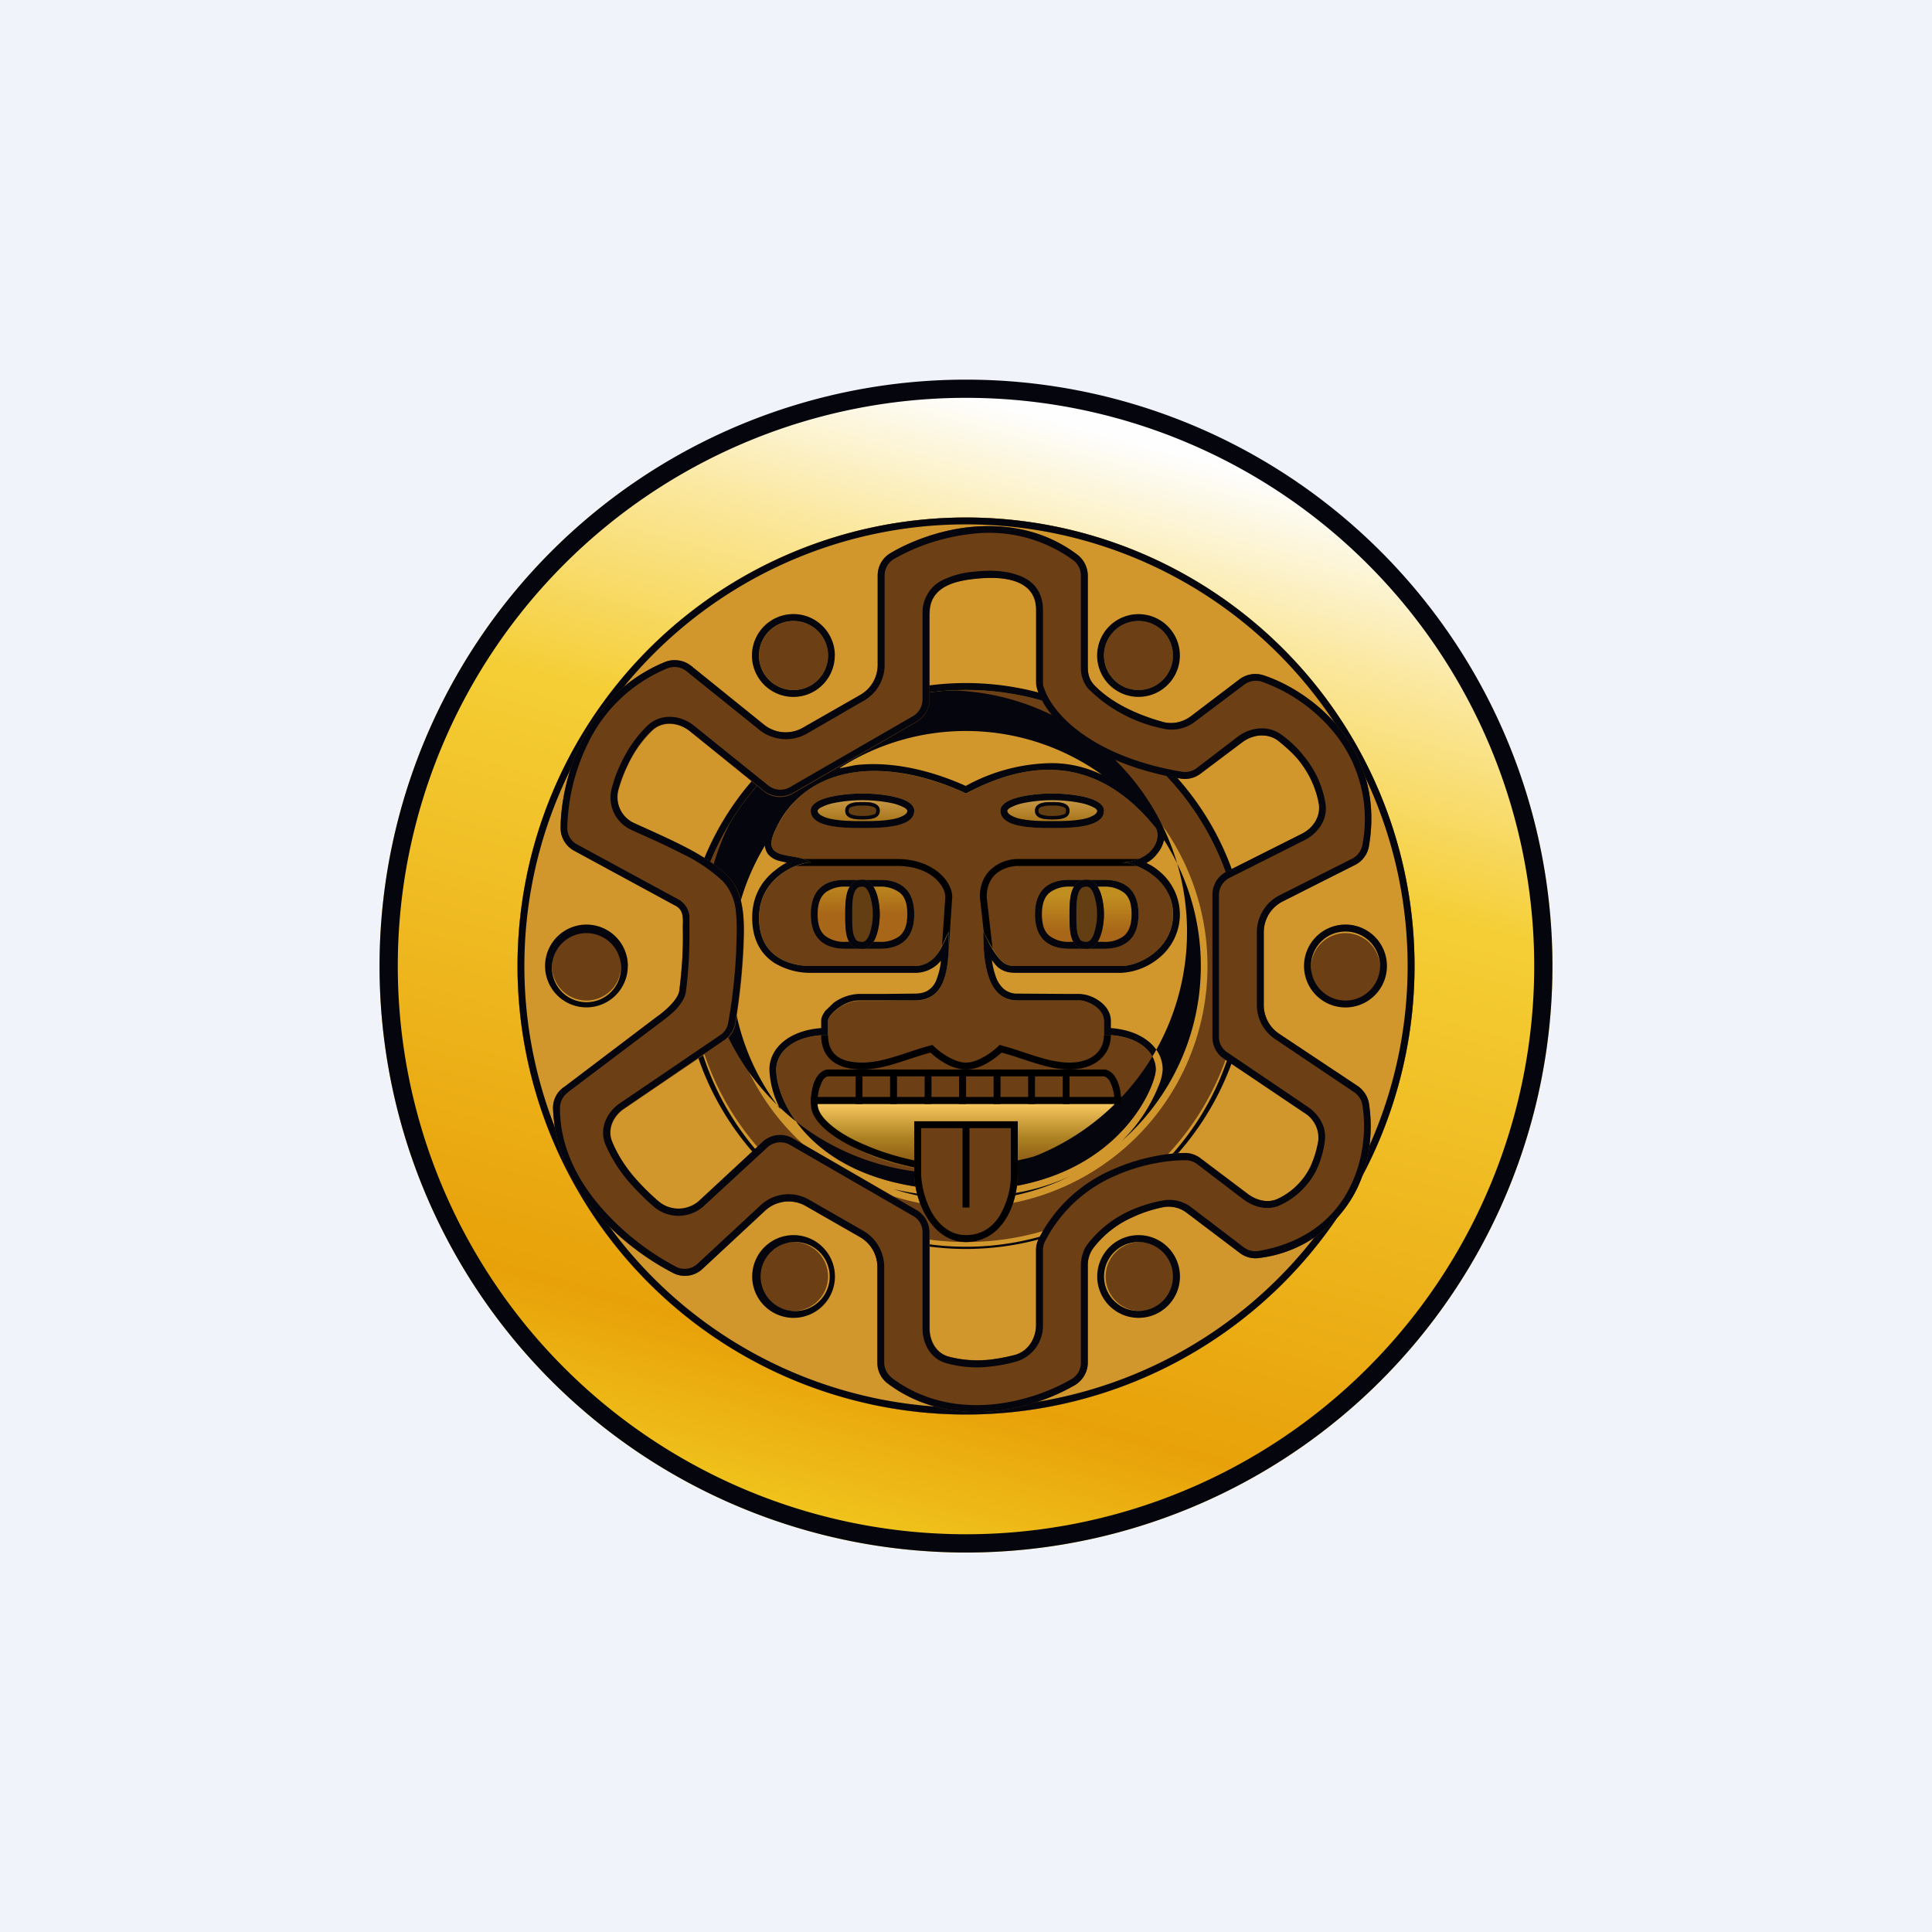 <svg xmlns="http://www.w3.org/2000/svg" width="24" height="24" fill="none" viewBox="0 0 24 24"><rect x="0" y="0" width="24" height="24" fill="#333333" stroke="none"/><g clip-path="url(#a)"><path fill="#F0F3FA" d="M0 0h24v24H0z"/><path fill="url(#b)" d="M12 19.286a7.285 7.285 0 1 0 0-14.57 7.285 7.285 0 0 0 0 14.57"/><path fill="#05050D" fill-rule="evenodd" d="M12 19.059a7.058 7.058 0 1 0 0-14.117 7.058 7.058 0 0 0 0 14.117m0 .227a7.285 7.285 0 1 0 0-14.57 7.285 7.285 0 0 0 0 14.57" clip-rule="evenodd"/><path fill="#6C3F15" d="M12 17.572a5.571 5.571 0 1 0 0-11.143 5.571 5.571 0 0 0 0 11.143"/><path fill="url(#c)" d="M13.929 13.714h-3.857c0 .215.642.857 1.928.857 1.029 0 1.929-.642 1.929-.857"/><path fill="#000" fill-rule="evenodd" d="M10.286 13.371s-.03 0-.064.047a.55.55 0 0 0-.065.296c0 .073.043.154.15.249.107.094.257.184.442.261.364.159.835.262 1.251.262s.887-.103 1.252-.258c.184-.085.334-.17.441-.265.103-.095.15-.176.15-.249a.55.55 0 0 0-.064-.296c-.035-.042-.06-.047-.065-.047zm0-.085c-.073 0-.214.085-.214.428 0 .429 1.071.857 1.928.857s1.929-.428 1.929-.857c0-.343-.142-.428-.215-.428z" clip-rule="evenodd"/><path fill="url(#d)" d="M10.072 10.071c0-.171.428-.214.642-.214s.643.043.643.214c0 .215-.428.215-.643.215-.214 0-.643 0-.643-.215"/><path fill="#05050D" fill-rule="evenodd" d="M10.157 10.071q-.002.025.034.052a.4.4 0 0 0 .138.051c.128.026.278.026.385.026s.258 0 .386-.026a.4.4 0 0 0 .137-.051c.026-.018.034-.035.034-.052 0 0 0-.013-.03-.034a.6.6 0 0 0-.145-.056 1.8 1.8 0 0 0-.763 0 .6.6 0 0 0-.146.056c-.03.021-.03.034-.03.034m.557-.214c-.214 0-.643.043-.643.214 0 .215.43.215.643.215.215 0 .643 0 .643-.215 0-.171-.428-.214-.643-.214" clip-rule="evenodd"/><path fill="#633E12" d="M10.5 10.072c0-.108.141-.108.214-.108s.215 0 .215.107c0 .108-.142.108-.215.108s-.214 0-.214-.107"/><path fill="#05050D" fill-rule="evenodd" d="M10.556 10.037c-.009.009-.013.017-.013.034s.004.026.013.035a.1.1 0 0 0 .038.017.4.4 0 0 0 .12.013c.039 0 .086 0 .12-.013a.1.1 0 0 0 .043-.017l.009-.034c0-.018-.005-.026-.013-.035a.1.1 0 0 0-.039-.017c-.034-.013-.085-.013-.12-.013-.038 0-.085 0-.12.013a.1.1 0 0 0-.043.017zm.158-.073c-.073 0-.214 0-.214.107 0 .108.141.108.214.108s.215 0 .215-.107c0-.108-.142-.108-.215-.108" clip-rule="evenodd"/><path fill="url(#e)" d="M12.429 10.071c0-.171.428-.214.642-.214s.643.043.643.214c0 .215-.428.215-.643.215-.214 0-.643 0-.643-.215"/><path fill="#05050D" fill-rule="evenodd" d="M12.514 10.071q-.002.025.035.052a.4.4 0 0 0 .137.051c.128.026.278.026.385.026s.258 0 .386-.026a.4.4 0 0 0 .137-.051q.037-.027.035-.052s0-.013-.03-.034a.6.6 0 0 0-.146-.056 1.8 1.8 0 0 0-.763 0 .6.6 0 0 0-.146.056c-.03.021-.03.034-.03.034m.557-.214c-.214 0-.643.043-.643.214 0 .215.429.215.643.215s.643 0 .643-.215c0-.171-.428-.214-.643-.214" clip-rule="evenodd"/><path fill="#633E12" d="M12.857 10.072c0-.108.142-.108.215-.108.072 0 .214 0 .214.107 0 .108-.142.108-.214.108s-.215 0-.215-.107"/><path fill="#05050D" fill-rule="evenodd" d="M12.913 10.037c-.009.009-.013.017-.013.034s.004.026.013.035a.1.1 0 0 0 .038.017.4.4 0 0 0 .12.013c.039 0 .086 0 .12-.013a.1.1 0 0 0 .043-.017l.009-.034c0-.018-.004-.026-.013-.035a.1.1 0 0 0-.039-.017c-.034-.013-.085-.013-.12-.013-.038 0-.085 0-.12.013a.1.1 0 0 0-.042.017zm.159-.073c-.073 0-.215 0-.215.107 0 .108.142.108.215.108.072 0 .214 0 .214-.107 0-.108-.142-.108-.214-.108" clip-rule="evenodd"/><path fill="#000" d="M11.143 10.757H9.857v-.086h1.286c.441 0 .686.27.686.472l-.043.643H11.7l.043-.643c0-.142-.184-.386-.6-.386m1.208.009a.5.5 0 0 1 .292-.095h1.5v.086h-1.5a.46.46 0 0 0-.244.077c-.077.056-.142.15-.142.309l.086.754h-.086l-.085-.754c0-.184.077-.305.18-.377"/><path fill="#D2972C" d="M12 15a3 3 0 1 0 0-6 3 3 0 0 0 0 6m0-5.143c.54-.283 1.5-.643 2.357.429.077.141-.06.428-.428.428.214 0 .642.219.642.643S14.16 12 13.93 12h-1.286c-.154 0-.214 0-.429-.429 0 .429.06.858.429.858h.771c.077 0 .3.085.3.257v.171c.429 0 .643.214.643.429 0 .214-.51 1.5-2.357 1.5s-2.357-1.072-2.357-1.5c0-.215.214-.429.643-.429v-.176c0-.072.197-.248.381-.248h.309l.381-.004c.386 0 .429-.352.429-.858l-.043.086c-.064.15-.15.343-.386.343h-1.286c-.231 0-.642-.09-.642-.6 0-.506.488-.686.642-.686-.072-.043-.162-.06-.248-.077-.18-.03-.326-.06-.18-.351.428-.857 1.431-.853 2.357-.429"/><path fill="#05050D" fill-rule="evenodd" d="M14.357 10.286C13.5 9.214 12.54 9.574 12 9.856c-.647-.3-1.333-.385-1.834-.12a1.2 1.2 0 0 0-.523.55c-.146.29 0 .32.18.35l.094.018c.052.013.107.03.155.06a.5.5 0 0 0-.155.03c-.201.073-.488.266-.488.656 0 .51.411.6.643.6h1.285c.184 0 .279-.12.343-.24a2 2 0 0 0 .086-.189v.21c-.017.39-.099.647-.429.647h-.69c-.184 0-.381.18-.381.253v.176c-.429 0-.643.214-.643.429 0 .428.51 1.5 2.357 1.5s2.357-1.286 2.357-1.5c0-.215-.214-.43-.643-.43v-.17c0-.172-.223-.258-.3-.258h-.771c-.313 0-.403-.308-.424-.664a4 4 0 0 1-.005-.193l.086.172c.15.257.214.257.343.257h1.286c.231 0 .643-.219.643-.643 0-.304-.223-.502-.43-.591a.6.6 0 0 0-.213-.052.5.5 0 0 0 .214-.043c.206-.081.274-.274.214-.385m-.111.432a.4.4 0 0 0 .128-.111.4.4 0 0 0 .086-.171 2.9 2.9 0 0 1-.527 3.74c.213-.208.376-.461.48-.74a.6.6 0 0 0 .03-.15c0-.266-.244-.485-.643-.515v-.086c0-.128-.086-.214-.159-.261a.46.46 0 0 0-.227-.077h-.137l-.634-.004a.26.26 0 0 1-.171-.056.36.36 0 0 1-.103-.159 1 1 0 0 1-.047-.201q.036.052.072.086c.086.072.172.072.245.072h1.29a.8.8 0 0 0 .463-.18.7.7 0 0 0 .265-.548.7.7 0 0 0-.274-.549.6.6 0 0 0-.137-.085zm-.952 3.892c-.338.158-.763.261-1.294.261a4 4 0 0 1-.896-.098c.724.233 1.51.175 2.19-.163M9.7 13.787a1.1 1.1 0 0 1-.142-.502c0-.265.244-.484.643-.514v-.09c0-.03.009-.051.017-.068q.015-.03.034-.056l.103-.099a.57.57 0 0 1 .313-.111h.309l.381-.004c.086 0 .142-.018.18-.047a.26.26 0 0 0 .099-.138.8.8 0 0 0 .051-.223l-.008.009a.41.41 0 0 1-.322.141h-1.285a.86.86 0 0 1-.455-.124c-.158-.103-.274-.278-.274-.561 0-.287.137-.48.3-.6.043-.035.086-.06.128-.086a1 1 0 0 1-.098-.021.27.27 0 0 1-.129-.077.2.2 0 0 1-.043-.112 2.9 2.9 0 0 0 .198 3.283m.732-4.243.193-.039c.429-.051.913.052 1.372.258.327-.181.693-.278 1.067-.283.201 0 .416.043.626.145a2.9 2.9 0 0 0-3.258-.085zm3.995.686.004.008a3 3 0 1 1-.004-.008" clip-rule="evenodd"/><path fill="#D2972C" fill-rule="evenodd" d="M12 15.429a3.429 3.429 0 1 0 0-6.858 3.429 3.429 0 0 0 0 6.858m0 2.143a5.571 5.571 0 1 0 0-11.143 5.571 5.571 0 0 0 0 11.143m-1.714-9.429a.428.428 0 1 1-.857 0 .428.428 0 0 1 .857 0m3.857.429a.429.429 0 1 0 0-.858.429.429 0 0 0 0 .858m3 3.428a.429.429 0 1 1-.857 0 .429.429 0 0 1 .857 0m-9.857.429a.428.428 0 1 0 0-.857.428.428 0 0 0 0 .857m3 3.428a.428.428 0 1 1-.857 0 .428.428 0 0 1 .857 0m3.857.429a.429.429 0 1 0 0-.857.429.429 0 0 0 0 .857" clip-rule="evenodd"/><path fill="#05050D" fill-rule="evenodd" d="M15.514 12a3.515 3.515 0 1 1-7.03 0 3.515 3.515 0 0 1 7.03 0M12 17.486a5.486 5.486 0 1 0 0-10.972 5.486 5.486 0 0 0 0 10.972M10.37 8.143a.514.514 0 1 1-1.029 0 .514.514 0 0 1 1.03 0m4.286 0a.514.514 0 1 1-1.028 0 .514.514 0 0 1 1.028 0M17.229 12a.514.514 0 1 1-1.03 0 .514.514 0 0 1 1.03 0m-9.43 0a.514.514 0 1 1-1.028 0A.514.514 0 0 1 7.8 12m2.572 3.857a.514.514 0 1 1-1.028 0 .514.514 0 0 1 1.028 0m4.286 0a.514.514 0 1 1-1.028 0 .514.514 0 0 1 1.028 0M15.428 12a3.429 3.429 0 1 1-6.857 0 3.429 3.429 0 0 1 6.858 0m2.143 0a5.571 5.571 0 1 1-11.143 0 5.571 5.571 0 0 1 11.143 0M9.857 8.572a.429.429 0 1 0 0-.858.429.429 0 0 0 0 .858m4.714-.429a.428.428 0 1 1-.857 0 .428.428 0 0 1 .857 0m2.143 4.286a.428.428 0 1 0 0-.857.428.428 0 0 0 0 .857m-9-.429a.429.429 0 1 1-.857 0 .429.429 0 0 1 .857 0m2.143 4.286a.429.429 0 1 0 0-.857.429.429 0 0 0 0 .857m4.714-.429a.428.428 0 1 1-.856 0 .428.428 0 0 1 .856 0" clip-rule="evenodd"/><path fill="#6C3F15" d="M11.546 7.62V8.69a.32.32 0 0 1-.163.279l-1.53.887a.32.32 0 0 1-.364-.026l-.917-.746c-.142-.111-.339-.128-.468-.008a1.5 1.5 0 0 0-.304.428c-.051.108-.086.21-.116.309a.36.36 0 0 0 .202.42c.403.184.883.373 1.161.656.223.223.202.63.189.913a8 8 0 0 1-.099.912.32.32 0 0 1-.137.215l-1.243.844c-.137.09-.214.257-.15.412.069.175.185.342.322.492q.123.138.265.257a.386.386 0 0 0 .515-.03l.771-.715a.32.32 0 0 1 .377-.043l1.53.883a.32.32 0 0 1 .163.278v1.196c0 .154.082.304.231.347.172.047.343.056.523.039.107-.013.215-.035.309-.06.163-.047.257-.206.257-.373v-.93c0-.047.017-.099.039-.141.195-.384.518-.687.912-.858.285-.129.593-.199.905-.205a.32.32 0 0 1 .193.068l.591.446c.107.077.244.111.364.056a.85.85 0 0 0 .408-.399c.051-.107.085-.223.098-.33.017-.137-.056-.261-.171-.343l-1.008-.673a.32.32 0 0 1-.14-.265v-1.766c0-.12.068-.232.175-.287l.938-.472c.137-.068.232-.205.215-.36a1.2 1.2 0 0 0-.258-.557 1.7 1.7 0 0 0-.257-.244c-.128-.094-.308-.077-.437.021l-.514.39a.32.32 0 0 1-.249.065c-1.114-.189-1.658-.729-1.782-1.102a.3.3 0 0 1-.018-.098v-.9c0-.399-.458-.416-.754-.386-.266.03-.57.107-.57.433zm.501-1.072c.416-.043.904.017 1.337.343a.33.33 0 0 1 .129.257v1.14c0 .077.017.15.069.21.12.133.377.335.87.472.12.03.244 0 .342-.073l.609-.463a.33.33 0 0 1 .3-.043c.261.086.634.292.917.634.296.356.493.853.386 1.483a.32.32 0 0 1-.172.236l-.9.454a.43.43 0 0 0-.235.382v.9a.43.43 0 0 0 .188.36l.986.656c.069.05.12.128.133.214.043.274.034.685-.154 1.067a1.56 1.56 0 0 1-1.2.849.32.32 0 0 1-.249-.06l-.652-.493a.37.37 0 0 0-.295-.078c-.112.022-.245.06-.373.12a1.25 1.25 0 0 0-.506.395.36.36 0 0 0-.064.214v1.204c0 .112-.06.215-.154.275a2.55 2.55 0 0 1-.99.325c-.416.043-.909-.017-1.342-.342a.32.32 0 0 1-.128-.258v-1.187a.43.43 0 0 0-.215-.373l-.672-.385a.43.43 0 0 0-.506.055l-.784.729a.32.32 0 0 1-.36.047 3.3 3.3 0 0 1-.918-.707 2.03 2.03 0 0 1-.574-1.341.31.31 0 0 1 .142-.266l1.131-.857c.099-.069.279-.215.296-.339.025-.24.051-.489.043-.733 0-.128.025-.257-.086-.317l-1.264-.686a.32.32 0 0 1-.168-.282c0-.262.065-.665.249-1.055a1.98 1.98 0 0 1 1.046-1.007.33.33 0 0 1 .321.043l.913.737a.43.43 0 0 0 .484.034l.712-.407a.43.43 0 0 0 .214-.373v-1.11c0-.111.056-.214.154-.274.214-.129.579-.283.986-.326z"/><path fill="#05050D" fill-rule="evenodd" d="M7.059 13.568a.24.24 0 0 0-.103.197c0 .519.257.96.557 1.286.253.279.554.51.887.686.086.043.193.03.266-.039l.78-.724a.51.51 0 0 1 .608-.069l.673.386a.52.52 0 0 1 .257.45v1.187c0 .073.039.142.095.189.411.308.878.368 1.277.326.398-.043.75-.189.956-.313a.23.23 0 0 0 .115-.202v-1.204c0-.086.022-.184.077-.261a1.4 1.4 0 0 1 .545-.429c.137-.06.27-.099.39-.12a.45.45 0 0 1 .368.09l.647.493a.24.24 0 0 0 .18.043c.6-.103.96-.429 1.14-.802.18-.364.193-.754.15-1.011a.24.24 0 0 0-.102-.159l-.982-.66a.51.51 0 0 1-.227-.428v-.9c0-.193.111-.373.283-.459l.9-.454a.24.24 0 0 0 .128-.171 1.7 1.7 0 0 0-.368-1.415 2.04 2.04 0 0 0-.883-.613.24.24 0 0 0-.214.035l-.609.458a.48.48 0 0 1-.42.086 1.83 1.83 0 0 1-.913-.493.4.4 0 0 1-.09-.266v-1.14a.24.24 0 0 0-.094-.188 1.77 1.77 0 0 0-1.277-.326 2.5 2.5 0 0 0-.956.313.24.24 0 0 0-.111.201v1.115c0 .18-.099.351-.258.441l-.71.411a.53.53 0 0 1-.58-.042L8.53 8.34a.24.24 0 0 0-.236-.039c-.447.183-.807.53-1.007.969a2.5 2.5 0 0 0-.24 1.016.23.23 0 0 0 .124.205l1.264.686a.27.27 0 0 1 .129.197v.197a5.4 5.4 0 0 1-.043.746.3.3 0 0 1-.051.128.6.6 0 0 1-.086.108 2 2 0 0 1-.193.158l-1.136.857zm1.084-.925c.099-.069.279-.215.296-.339a5 5 0 0 0 .043-.801c.004-.103.008-.197-.086-.249l-1.264-.686a.32.32 0 0 1-.168-.282c0-.262.065-.665.249-1.055a1.98 1.98 0 0 1 1.046-1.007.33.33 0 0 1 .321.043l.913.737a.43.43 0 0 0 .484.034l.712-.407a.43.43 0 0 0 .214-.373v-1.11c0-.111.056-.214.154-.274.214-.129.579-.283.986-.326.42-.043.909.017 1.341.343a.33.33 0 0 1 .129.257v1.14c0 .077.017.15.069.21.12.133.377.335.87.472.12.03.244 0 .342-.073l.609-.463a.33.33 0 0 1 .3-.043c.261.086.634.292.917.634.296.356.493.853.386 1.483a.32.32 0 0 1-.172.236l-.9.454a.43.43 0 0 0-.235.382v.9a.43.43 0 0 0 .188.36l.986.656c.069.05.12.128.133.214.043.274.034.685-.154 1.067a1.56 1.56 0 0 1-1.2.849.32.32 0 0 1-.249-.06l-.652-.493a.37.37 0 0 0-.295-.078c-.112.022-.245.06-.373.12a1.25 1.25 0 0 0-.506.395.36.36 0 0 0-.064.214v1.204c0 .112-.06.215-.154.275a2.55 2.55 0 0 1-.99.325c-.416.043-.909-.017-1.342-.342a.32.32 0 0 1-.128-.258v-1.187a.43.43 0 0 0-.215-.373l-.672-.385a.43.43 0 0 0-.506.055l-.784.729a.32.32 0 0 1-.36.047 3.3 3.3 0 0 1-.918-.707 2.03 2.03 0 0 1-.574-1.341.31.31 0 0 1 .142-.266zM11.46 8.69V7.62a.45.45 0 0 1 .227-.403 1.1 1.1 0 0 1 .42-.116c.15-.017.356-.021.523.039a.48.48 0 0 1 .231.145c.06.078.095.172.095.288v.9c0 .025 0 .051.013.072.107.335.617.858 1.714 1.042a.24.24 0 0 0 .18-.043l.514-.394c.154-.116.377-.146.544-.022.095.069.19.155.27.257.13.155.236.356.275.6.03.202-.099.369-.257.45l-.939.472a.24.24 0 0 0-.128.214v1.757c0 .086.042.155.107.197l1.002.678c.133.09.232.248.206.424a1.2 1.2 0 0 1-.103.356.95.95 0 0 1-.45.437c-.154.073-.325.025-.45-.065l-.591-.45a.24.24 0 0 0-.141-.042c-.215 0-.54.047-.866.192a1.76 1.76 0 0 0-.874.815.24.24 0 0 0-.026.107v.93a.464.464 0 0 1-.322.454c-.103.03-.214.052-.325.064a1.4 1.4 0 0 1-.557-.042c-.198-.056-.292-.249-.292-.429v-1.2a.23.23 0 0 0-.12-.201l-1.53-.883a.24.24 0 0 0-.278.034l-.772.712a.47.47 0 0 1-.626.034 3 3 0 0 1-.274-.266 1.8 1.8 0 0 1-.338-.514c-.086-.202.021-.412.184-.519l1.243-.844a.23.23 0 0 0 .098-.159c.043-.227.086-.578.099-.9v-.021c.004-.137.013-.296-.004-.441a.64.64 0 0 0-.159-.386 2 2 0 0 0-.514-.347 8 8 0 0 0-.433-.206l-.189-.086a.44.44 0 0 1-.248-.518 1.7 1.7 0 0 1 .12-.322c.077-.163.184-.321.325-.458.168-.159.416-.129.575 0l.925.745a.24.24 0 0 0 .266.022l1.53-.883a.24.24 0 0 0 .12-.206m.086 0V7.62c0-.326.304-.403.57-.429.3-.034.754-.017.754.386v.896a.3.3 0 0 0 .017.098c.124.377.665.913 1.783 1.102a.32.32 0 0 0 .244-.065l.515-.385c.133-.099.308-.12.441-.026.086.068.176.146.257.24.12.15.219.334.257.561.017.155-.077.292-.214.36l-.939.472a.32.32 0 0 0-.17.287v1.766c0 .107.05.205.136.265l1.007.678a.36.36 0 0 1 .172.342 1.3 1.3 0 0 1-.099.326.86.86 0 0 1-.407.399c-.12.055-.257.021-.364-.056l-.592-.446a.32.32 0 0 0-.192-.068c-.223 0-.566.055-.9.205-.397.17-.722.473-.918.857a.3.3 0 0 0-.034.142v.93c0 .171-.098.326-.257.373a2.4 2.4 0 0 1-.313.06 1.4 1.4 0 0 1-.523-.039c-.15-.043-.231-.193-.231-.347v-1.2a.32.32 0 0 0-.163-.274l-1.53-.887a.32.32 0 0 0-.381.042l-.772.716a.386.386 0 0 1-.51.03 3 3 0 0 1-.266-.257 1.7 1.7 0 0 1-.321-.493c-.064-.154.013-.321.15-.411l1.243-.849a.32.32 0 0 0 .137-.214q.076-.465.099-.934c.012-.279.03-.669-.189-.887-.236-.24-.617-.412-.973-.575l-.188-.085a.356.356 0 0 1-.202-.416q.039-.15.116-.305c.073-.158.171-.308.304-.432.129-.125.326-.103.467.008l.922.742c.107.081.248.09.364.025l1.53-.883a.32.32 0 0 0 .163-.278z" clip-rule="evenodd"/><path fill="url(#f)" d="M10.072 11.357c0-.343.214-.428.428-.428h.429c.214 0 .428.085.428.428s-.214.429-.428.429H10.5c-.214 0-.428-.086-.428-.429"/><path fill="#05050D" fill-rule="evenodd" d="M10.26 11.083c-.056.043-.103.12-.103.274s.043.232.103.275c.07.048.155.072.24.068h.429c.085.005.17-.02.24-.068.055-.043.102-.12.102-.275 0-.154-.042-.231-.102-.274a.4.4 0 0 0-.24-.069H10.5a.4.4 0 0 0-.24.069m.24-.154c-.214 0-.428.085-.428.428s.214.429.428.429h.429c.214 0 .428-.086.428-.429s-.214-.428-.428-.428z" clip-rule="evenodd"/><path fill="#633E12" d="M10.5 11.357c0-.171 0-.428.214-.428.172 0 .215.287.215.428s-.043.429-.215.429c-.214 0-.214-.214-.214-.429"/><path fill="#05050D" fill-rule="evenodd" d="M10.607 11.104c-.021.069-.021.163-.021.253 0 .112 0 .202.021.266.013.03.022.047.034.06a.13.13 0 0 0 .073.017c.026 0 .06-.021.09-.103a.77.77 0 0 0 0-.48c-.03-.085-.064-.103-.09-.103q-.05.001-.068.022a.15.15 0 0 0-.039.068m.107-.175c-.214 0-.214.257-.214.428 0 .215 0 .429.214.429.172 0 .215-.287.215-.429 0-.141-.043-.428-.215-.428" clip-rule="evenodd"/><path fill="url(#g)" d="M12.857 11.357c0-.343.215-.428.429-.428h.428c.215 0 .429.085.429.428s-.214.429-.429.429h-.428c-.214 0-.429-.086-.429-.429"/><path fill="#05050D" fill-rule="evenodd" d="M13.046 11.083c-.056.043-.103.12-.103.274s.043.232.103.275c.07.048.154.072.24.068h.428c.086.005.17-.02.24-.068.056-.043.103-.12.103-.275 0-.154-.043-.231-.103-.274a.4.4 0 0 0-.24-.069h-.428a.4.4 0 0 0-.24.069m.24-.154c-.214 0-.429.085-.429.428s.215.429.429.429h.428c.215 0 .429-.086.429-.429s-.214-.428-.429-.428z" clip-rule="evenodd"/><path fill="#633E12" d="M13.286 11.357c0-.171 0-.428.214-.428.171 0 .214.287.214.428s-.043.429-.214.429c-.214 0-.214-.214-.214-.429"/><path fill="#05050D" fill-rule="evenodd" d="M13.393 11.104c-.022.069-.022.163-.022.253 0 .112 0 .202.022.266.013.03.021.047.034.06a.13.13 0 0 0 .073.017c.026 0 .06-.021.09-.103a.77.77 0 0 0 0-.48c-.03-.085-.064-.103-.09-.103q-.05.001-.069.022a.15.15 0 0 0-.038.068m.107-.175c-.214 0-.214.257-.214.428 0 .215 0 .429.214.429.171 0 .214-.287.214-.429 0-.141-.043-.428-.214-.428" clip-rule="evenodd"/><path fill="#000" d="M10.2 12.857h.086c0 .253.167.343.428.343.279 0 .579-.146.849-.214l.021-.005.018.017c.068.069.248.202.398.202s.33-.133.399-.202l.017-.017.021.005c.27.068.57.214.849.214.261 0 .428-.133.428-.343h.086c0 .257-.206.429-.514.429-.279 0-.579-.142-.844-.21-.086.077-.258.21-.442.21-.18 0-.356-.13-.441-.21-.266.068-.566.21-.845.21-.308 0-.514-.13-.514-.43m3.729.857h-3.857v-.086h3.857z"/><path fill="#000" d="M10.714 13.286v.428h-.085v-.428zm.429 0v.428h-.086v-.428zm.428 0v.428h-.085v-.428zm.43 0v.428h-.087v-.428zm.428 0v.428h-.086v-.428zm.428 0v.428h-.085v-.428zm.429 0v.428H13.2v-.428z"/><path fill="#6C3F15" d="M12.643 13.929h-1.286v.643c0 .342.215.857.643.857s.643-.429.643-.857z"/><path fill="#000" d="M12.557 14.014h-1.114v.558c0 .154.051.355.146.514.098.154.235.257.411.257.18 0 .317-.086.412-.231a1 1 0 0 0 .145-.54zm.086-.085v.643c0 .428-.214.857-.643.857-.428 0-.643-.515-.643-.857v-.643z"/><path fill="#000" d="M11.957 15V13.93h.086V15z"/></g><defs><linearGradient id="b" x1="12.913" x2="9.27" y1="5.169" y2="18.604" gradientUnits="userSpaceOnUse"><stop stop-color="#FEFEFE"/><stop offset=".14" stop-color="#FBE8A0"/><stop offset=".34" stop-color="#F5CE35"/><stop offset=".86" stop-color="#E8A109"/><stop offset="1" stop-color="#F0C31C"/></linearGradient><linearGradient id="c" x1="12" x2="12" y1="13.714" y2="14.572" gradientUnits="userSpaceOnUse"><stop stop-color="#F7C65E"/><stop offset=".51" stop-color="#AA7F20"/><stop offset="1" stop-color="#7E4B12"/></linearGradient><linearGradient id="d" x1="10.714" x2="10.714" y1="9.643" y2="10.286" gradientUnits="userSpaceOnUse"><stop stop-color="#E7BF72"/><stop offset="1" stop-color="#9F6A0E"/></linearGradient><linearGradient id="e" x1="13.071" x2="13.071" y1="9.643" y2="10.286" gradientUnits="userSpaceOnUse"><stop stop-color="#E7BF72"/><stop offset="1" stop-color="#9F6A0E"/></linearGradient><linearGradient id="f" x1="10.714" x2="10.714" y1="10.5" y2="11.357" gradientUnits="userSpaceOnUse"><stop offset=".47" stop-color="#C18F20"/><stop offset="1" stop-color="#A86618"/></linearGradient><linearGradient id="g" x1="13.5" x2="13.5" y1="10.714" y2="11.572" gradientUnits="userSpaceOnUse"><stop offset=".47" stop-color="#C18F20"/><stop offset="1" stop-color="#A86618"/></linearGradient><clipPath id="a"><path fill="#fff" d="M0 0h24v24H0z"/></clipPath></defs></svg>